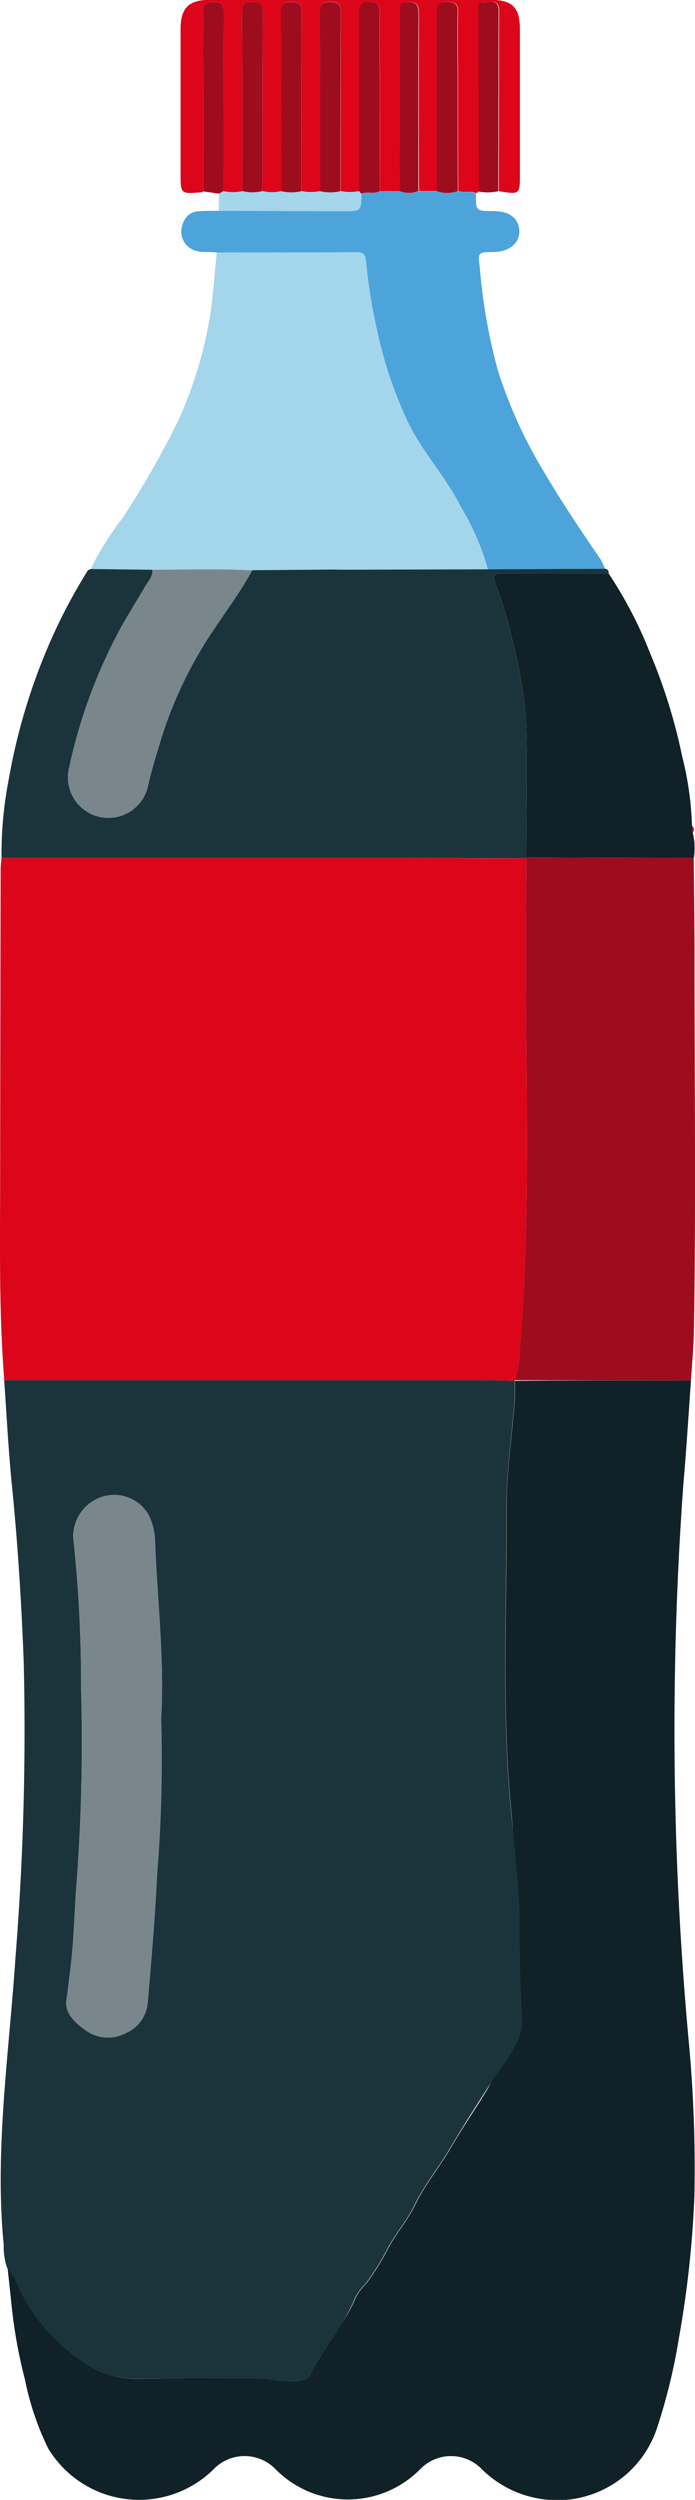 <svg xmlns="http://www.w3.org/2000/svg" width="26.344" height="94.676" viewBox="0 0 26.344 94.676"><path d="M392.647,454.169l-6.687-.013a3.282,3.282,0,0,0,.192-1.053c.506-5.927.152-11.867.256-17.8.005-.3,0-.607,0-.911l-.005-.034,6.351.019c.01,1.258.03,2.516.029,3.773,0,4.733.058,9.467-.024,14.2C392.748,452.957,392.685,453.562,392.647,454.169Z" transform="translate(-366.458 -401.886)" fill="#9e0d1e"/><path d="M369.213,419.167l-2.33-.028a10.738,10.738,0,0,1,1.2-1.922,35.165,35.165,0,0,0,2.092-3.648,15.5,15.5,0,0,0,1.186-3.766c.162-.874.207-1.769.3-2.654,1.762,0,3.524,0,5.287-.013.255,0,.344.072.367.338a20.789,20.789,0,0,0,.5,2.97,15.766,15.766,0,0,0,1.03,3c.553,1.2,1.485,2.171,2.074,3.35a9.322,9.322,0,0,1,1.016,2.354l-5.381.015-.569-.006-2.983.025C371.741,419.125,370.477,419.156,369.213,419.167Z" transform="translate(-363.445 -397.587)" fill="#a4d6eb"/><path d="M382.584,418.717a9.321,9.321,0,0,0-1.016-2.354c-.589-1.179-1.521-2.146-2.074-3.35a15.769,15.769,0,0,1-1.03-3,20.794,20.794,0,0,1-.5-2.97c-.023-.266-.112-.339-.367-.338-1.762.012-3.525.01-5.287.013-.336-.05-.69.045-1.008-.162a.755.755,0,0,1-.285-.913.656.656,0,0,1,.637-.489c.243-.019.489-.013.733-.019q2.363.008,4.727.014c.667,0,.667,0,.674-.66.223-.1.478.037.7-.094h.766a.967.967,0,0,0,.712,0h.685a1.19,1.19,0,0,0,.792,0c.223.084.472-.029.69.087-.009.664-.009.664.673.668.6,0,.958.283.97.749s-.38.795-.983.8-.584.005-.512.628a21.442,21.442,0,0,0,.685,3.868,17.77,17.77,0,0,0,1.746,3.834c.662,1.123,1.385,2.207,2.126,3.279a2.649,2.649,0,0,1,.187.387Z" transform="translate(-364.091 -397.154)" fill="#4ca4db"/><path d="M384.325,403.062c0-2.312,0-4.623-.017-6.935,0-.168.018-.264.193-.227.2.042.481-.155.589.179a.535.535,0,0,1,.007.173q-.005,3.4-.012,6.8A1.861,1.861,0,0,1,384.325,403.062Z" transform="translate(-366.197 -395.81)" fill="#9e0d1e"/><path d="M371.954,403.061c0-2.271,0-4.542-.015-6.813,0-.306.127-.352.389-.358.3-.006.4.08.4.392-.013,2.257-.01,4.513-.013,6.77l-.172.094Z" transform="translate(-364.244 -395.811)" fill="#9e0d1e"/><path d="M372.657,404.488l.172-.094a1.747,1.747,0,0,0,.715,0,1.6,1.6,0,0,0,.759,0,212.09,212.09,0,0,0,1.478,0,1.791,1.791,0,0,0,.715,0,1.757,1.757,0,0,0,.764,0,1.706,1.706,0,0,0,.7,0l.09.1c-.007.661-.007.662-.674.66q-2.363-.005-4.727-.014Z" transform="translate(-364.356 -397.154)" fill="#a4d6eb"/><path d="M393.975,433.215c-.076-.087-.041-.186-.033-.281C394.048,433.017,394.019,433.115,393.975,433.215Z" transform="translate(-367.716 -401.661)" fill="#9e0d1e"/><g transform="translate(0.274 21.717)"><path d="M388.955,482.868a128.714,128.714,0,0,1-.2-21.057c.116-1.308.194-2.619.289-3.927-2.229,0-4.458-.008-6.675.013,0,.275.009.551-.012.824-.1,1.332-.31,2.67-.3,3.994.016,3.867-.2,7.735.188,11.605.168,1.682.1,3.393.16,5.089.01.315.221.6.111.92s-.442.759-.237,1.075a.866.866,0,0,1-.1,1.313c-.157.171.008.59-.081.809-.131.32-.384.365-.575.088-.139-.2-.358-.287-.517-.453a.19.19,0,0,0-.3.012c-.1.109-.054.213.031.309a.937.937,0,0,0,.554.31.317.317,0,0,1,.278.445,3.806,3.806,0,0,1-.339.645c-.432.7-.9,1.39-1.314,2.1s-.957,1.354-1.316,2.1c-.276.571-.688,1.053-1,1.6a9.164,9.164,0,0,1-.88,1.418,2.081,2.081,0,0,0-.386.517c-.382.956-1.116,1.7-1.576,2.613a.873.873,0,0,1-.383.429c-.216.1-.51-.045-.738-.054a7.216,7.216,0,0,0-.853.044c-.786.061-1.568,0-2.354.011s-1.6.017-2.4.035a3.552,3.552,0,0,1-2.071-.672,7.068,7.068,0,0,1-2.381-2.749,2.106,2.106,0,0,0-.438-.769q.072.659.142,1.319a18.842,18.842,0,0,0,.517,2.9,10.663,10.663,0,0,0,.872,2.589,4.022,4.022,0,0,0,6.248.834,1.634,1.634,0,0,1,2.391-.019,3.851,3.851,0,0,0,5.468-.012,1.622,1.622,0,0,1,2.325-.014,4.061,4.061,0,0,0,1.992,1.09,3.985,3.985,0,0,0,4.642-2.578,21.962,21.962,0,0,0,.85-3.469,39.063,39.063,0,0,0,.586-5.381A51.589,51.589,0,0,0,388.955,482.868Z" transform="translate(-363.126 -427.318)" fill="#102128"/><path d="M385.8,424.43a15.946,15.946,0,0,1,.44,2.581c.067,1.775.019,3.554.017,5.33l6.351.019a2.44,2.44,0,0,0-.036-.937c-.076-.087-.041-.186-.033-.281a12.119,12.119,0,0,0-.368-2.608,20.96,20.96,0,0,0-1.224-3.936,15.863,15.863,0,0,0-1.567-3.009c-1.358,0-2.717,0-4.075,0-.272,0-.35.033-.237.336A16.736,16.736,0,0,1,385.8,424.43Z" transform="translate(-366.583 -421.586)" fill="#102128"/></g><path d="M362.986,457.792l.077.067a.127.127,0,0,1-.073.024Z" transform="translate(-362.83 -405.587)" fill="#9e0d1e"/><path d="M369.384,471.532a53.442,53.442,0,0,1-.153,5.838c-.075,1.629-.219,3.254-.356,4.878a1.394,1.394,0,0,1-.844,1.178,1.455,1.455,0,0,1-1.521-.117c-.4-.294-.808-.645-.717-1.182.059-.352.088-.7.135-1.055.138-1.046.157-2.1.232-3.151a71.292,71.292,0,0,0,.184-7.539,51.076,51.076,0,0,0-.3-5.751,1.594,1.594,0,0,1,1.026-1.5,1.507,1.507,0,0,1,1.829.646,2.371,2.371,0,0,1,.254,1.075C369.246,467.075,369.51,469.291,369.384,471.532Z" transform="translate(-363.271 -406.418)" fill="#79878c"/><g transform="translate(0 0)"><path d="M382.75,435.307c.005-.3,0-.608,0-.911-1.56,0-3.121-.011-4.681-.012q-7.606,0-15.214,0c-.01.157-.03.315-.03.472q-.013,5.7-.019,11.4c0,2.614-.053,5.228.151,7.839l.077.067,7.806,0,.363,0h10.164l.948.025-.012-.025a3.284,3.284,0,0,0,.192-1.053C383,447.179,382.647,441.239,382.75,435.307Z" transform="translate(-362.8 -401.89)" fill="#dc051a"/><path d="M371.716,403.079a.3.3,0,0,0,.078-.033c0-2.271,0-4.542-.015-6.813,0-.306.127-.352.389-.358.3-.006.4.08.4.392-.013,2.257-.011,4.513-.013,6.77a1.748,1.748,0,0,0,.715,0c0-2.269,0-4.539-.016-6.807,0-.308.134-.355.393-.354s.4.039.4.35c-.013,2.269-.012,4.539-.014,6.807a1.654,1.654,0,0,0,.718,0c0-2.269,0-4.539-.014-6.807,0-.31.136-.353.394-.353s.4.043.394.353c-.013,2.269-.011,4.538-.014,6.807a1.792,1.792,0,0,0,.715,0c0-2.257,0-4.513-.013-6.769,0-.3.094-.4.395-.4s.4.092.4.4c-.013,2.257-.011,4.513-.013,6.769a1.706,1.706,0,0,0,.7,0c0-2.226.008-4.452,0-6.678,0-.332.047-.513.44-.484.26.019.353.093.349.356-.013.795-.005,1.59,0,2.385q0,2.212.006,4.423h.766l.008-6.723c0-.215-.046-.429.3-.44s.4.141.4.44c-.009,2.067-.005,4.135,0,6.2,0,.173,0,.347.007.52h.685c0-2.226.009-4.452,0-6.678,0-.333.048-.512.44-.484.259.019.353.089.349.355-.013.824-.005,1.648,0,2.471q0,2.169.008,4.336c.223.084.472-.029.69.087l.088-.073c0-2.311,0-4.623-.017-6.934,0-.168.018-.264.193-.227.2.042.481-.155.589.179a.536.536,0,0,1,.007.173q-.005,3.4-.012,6.8c.8.128.8.128.8-.653q0-2.733,0-5.467c0-.849-.283-1.127-1.148-1.128H372.077c-.844,0-1.149.3-1.149,1.135q0,2.712,0,5.423C370.928,403.146,370.929,403.146,371.716,403.079Z" transform="translate(-364.084 -395.797)" fill="#dc051a"/></g><path d="M369.053,421.42c1.264-.011,2.528-.042,3.791.018-.431.8-.976,1.52-1.474,2.274a15.733,15.733,0,0,0-1.972,4.09c-.189.619-.381,1.233-.52,1.866a1.536,1.536,0,0,1-2.975-.767,19.731,19.731,0,0,1,1.949-5.273c.3-.537.627-1.057.938-1.586C368.9,421.847,369.076,421.674,369.053,421.42Z" transform="translate(-363.285 -399.84)" fill="#79878c"/><g transform="translate(0.026 21.542)"><g transform="translate(0 30.726)"><path d="M369.154,464.853a2.371,2.371,0,0,0-.254-1.075,1.507,1.507,0,0,0-1.829-.646,1.594,1.594,0,0,0-1.026,1.5,51.076,51.076,0,0,1,.3,5.751,71.292,71.292,0,0,1-.184,7.539c-.075,1.05-.094,2.105-.232,3.151-.046.352-.076.7-.135,1.055-.091.537.315.888.717,1.182a1.455,1.455,0,0,0,1.521.117,1.394,1.394,0,0,0,.844-1.178c.137-1.624.281-3.25.356-4.878a53.657,53.657,0,0,0,.153-5.838C369.51,469.291,369.246,467.075,369.154,464.853Z" transform="translate(-363.297 -458.687)" fill="none"/><path d="M379.726,495.713c-.086,0-.135-.046-.125-.131-.01.084.039.129.125.131a.159.159,0,0,0,.158-.118A.157.157,0,0,1,379.726,495.713Z" transform="translate(-365.48 -463.824)" fill="none"/><path d="M377.674,498.508h0c-.012-.005-.025-.014-.038-.02C377.649,498.494,377.662,498.5,377.674,498.508Z" transform="translate(-365.17 -464.283)" fill="none"/><path d="M385.574,486.289a.1.1,0,0,0-.072.041.1.1,0,0,1,.072-.041.1.1,0,0,1,.128.079A.1.1,0,0,0,385.574,486.289Z" transform="translate(-366.412 -462.356)" fill="none"/><path d="M384.055,488.785a.137.137,0,0,1,.11.157.2.2,0,0,1-.068.106.2.2,0,0,0,.069-.107A.137.137,0,0,0,384.055,488.785Z" transform="translate(-366.183 -462.751)" fill="none"/><path d="M382.528,480.329c-.024-.831-.031-1.663-.031-2.488-.077-1.176-.189-2.35-.306-3.522-.387-3.87-.172-7.739-.188-11.605-.005-1.324.2-2.662.3-3.994.021-.274.008-.549.012-.824l-.948-.025H371.207l-.363,0-7.806,0a.127.127,0,0,1-.073.024c.094,1.311.159,2.625.29,3.932.226,2.246.367,4.5.451,6.753a107.762,107.762,0,0,1-.313,11.147c-.238,3.573-.8,7.329-.446,10.891a2.455,2.455,0,0,0,.133.883,2.106,2.106,0,0,1,.438.769,7.069,7.069,0,0,0,2.381,2.749,3.552,3.552,0,0,0,2.071.672c1.547-.035,3.1-.008,4.645-.013.267,0,1.728.334,1.946-.108.471-.952,1.312-1.961,1.71-2.957a2.08,2.08,0,0,1,.386-.517,9.165,9.165,0,0,0,.88-1.418c.314-.546.726-1.029,1-1.6.36-.746.9-1.387,1.316-2.1.529-.894,1.09-1.768,1.654-2.639.462-.713,1.149-1.424,1.094-2.317C382.568,481.457,382.544,480.894,382.528,480.329Zm-13.763-3.778c-.075,1.629-.219,3.254-.356,4.878a1.394,1.394,0,0,1-.844,1.178,1.455,1.455,0,0,1-1.521-.117c-.4-.294-.808-.645-.717-1.182.059-.352.088-.7.135-1.055.138-1.046.157-2.1.232-3.151a71.275,71.275,0,0,0,.184-7.539,51.062,51.062,0,0,0-.3-5.751,1.594,1.594,0,0,1,1.026-1.5,1.507,1.507,0,0,1,1.829.646,2.371,2.371,0,0,1,.254,1.075c.092,2.222.356,4.438.23,6.679A53.657,53.657,0,0,1,368.765,476.551Zm6.571,15.542c-.012-.005-.025-.014-.038-.02.013.006.026.015.038.02Zm1.742-2.336c-.086,0-.135-.047-.125-.131-.01.084.039.129.125.13a.157.157,0,0,0,.158-.117A.159.159,0,0,1,377.078,489.757Zm3.667-5.592a.2.2,0,0,0,.068-.106.137.137,0,0,0-.11-.157.137.137,0,0,1,.111.156A.2.2,0,0,1,380.745,484.165Zm1.248-2.365a.1.1,0,0,0-.072.041.1.1,0,0,1,.072-.041.1.1,0,0,1,.127.079A.1.1,0,0,0,381.993,481.8Z" transform="translate(-362.832 -457.868)" fill="#1b343b"/></g><path d="M382.3,424.4a16.736,16.736,0,0,0-.733-2.508c-.114-.3-.035-.338.237-.336,1.358.008,2.717,0,4.075,0a.144.144,0,0,0-.135-.178l-4.439.02-5.381.015-.569-.006-2.983.025c-.431.8-.976,1.52-1.474,2.274a15.733,15.733,0,0,0-1.972,4.09c-.189.619-.381,1.233-.52,1.866a1.536,1.536,0,0,1-2.975-.767,19.731,19.731,0,0,1,1.949-5.273c.3-.537.627-1.057.938-1.586.115-.195.287-.367.264-.621l-2.33-.028c-.039.018-.094.027-.114.057a20.789,20.789,0,0,0-1.356,2.539,22.769,22.769,0,0,0-1.635,5.339,14.779,14.779,0,0,0-.279,3.008q7.608,0,15.214,0c1.56,0,3.121.008,4.681.012l-.005-.034c0-1.777.051-3.555-.017-5.33A15.943,15.943,0,0,0,382.3,424.4Z" transform="translate(-362.836 -421.379)" fill="#1b343b"/></g><path d="M382.462,403.049c0-2.226.009-4.452,0-6.678,0-.333.048-.512.44-.484.259.019.353.089.349.355-.013.824-.005,1.648,0,2.471q0,2.169.008,4.336A1.19,1.19,0,0,1,382.462,403.049Z" transform="translate(-365.905 -395.81)" fill="#9e0d1e"/><path d="M379.047,403.144l-.09-.1c0-2.226.008-4.452,0-6.678,0-.332.047-.513.44-.484.26.019.353.093.349.356-.013.795-.005,1.59,0,2.385q0,2.212.006,4.423C379.526,403.181,379.271,403.046,379.047,403.144Z" transform="translate(-365.352 -395.81)" fill="#9e0d1e"/><path d="M380.8,403.051l.008-6.723c0-.215-.046-.429.3-.44s.4.141.4.44c-.01,2.067-.006,4.135-.005,6.2,0,.173,0,.347.007.52A.966.966,0,0,1,380.8,403.051Z" transform="translate(-365.644 -395.811)" fill="#9e0d1e"/><path d="M374.467,403.05a1.605,1.605,0,0,1-.759,0c0-2.269,0-4.539-.016-6.807,0-.308.134-.355.393-.354s.4.039.4.35C374.468,398.512,374.469,400.781,374.467,403.05Z" transform="translate(-364.521 -395.812)" fill="#9e0d1e"/><path d="M376.222,403.052a1.641,1.641,0,0,1-.76,0c0-2.269,0-4.539-.014-6.807,0-.31.136-.353.394-.353s.4.043.394.353C376.223,398.513,376.225,400.783,376.222,403.052Z" transform="translate(-364.798 -395.812)" fill="#9e0d1e"/><path d="M377.977,403.054a1.757,1.757,0,0,1-.764,0c0-2.257,0-4.513-.013-6.769,0-.3.094-.4.395-.4s.4.092.4.4C377.977,398.541,377.98,400.8,377.977,403.054Z" transform="translate(-365.075 -395.811)" fill="#9e0d1e"/></svg>